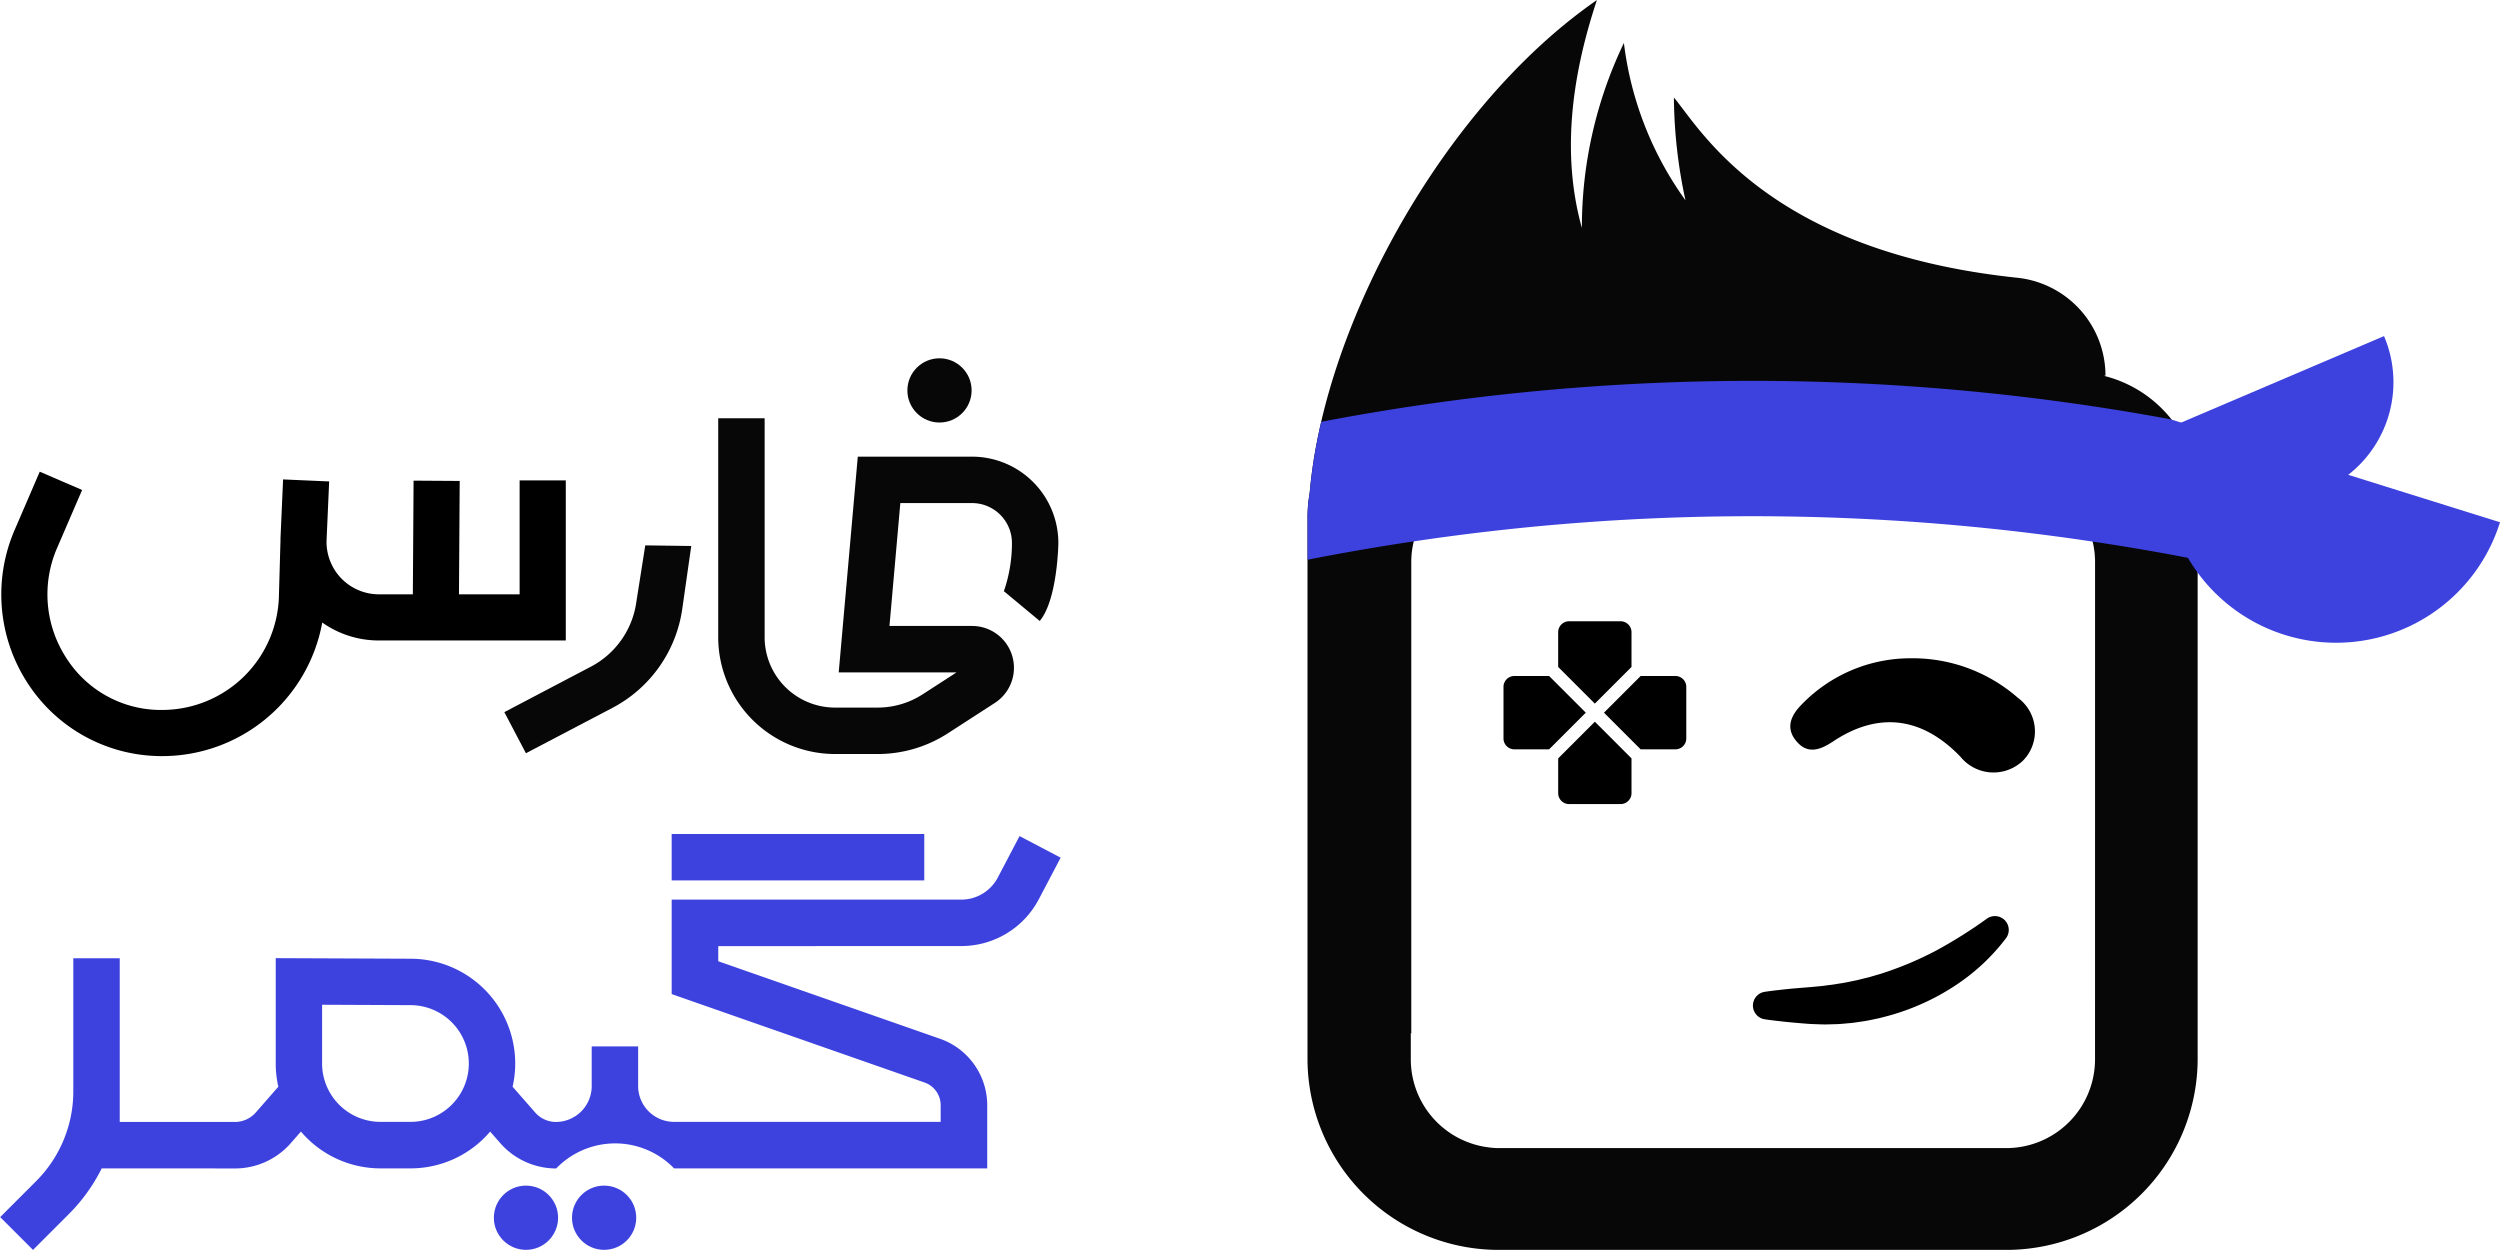 <svg xmlns="http://www.w3.org/2000/svg" width="216.027" height="108" viewBox="0 0 216.027 108">
  <g id="Group_653" data-name="Group 653" transform="translate(-4050.259 -683.941)">
    <g id="Group_639" data-name="Group 639" transform="translate(4163.249 683.941)">
      <path id="Path_817" data-name="Path 817" d="M5485.022,722.645c-.062-.148-.127-.294-.2-.438-.148-.313-.311-.618-.489-.913-.037-.061-.073-.121-.111-.18a10.712,10.712,0,0,0-.652-.922h0q-.309-.389-.651-.749a10.719,10.719,0,0,0-5.225-3.032h.163a8.514,8.514,0,0,0-7.558-8.462l0,0c-21.627-2.254-27.483-12.93-29.736-15.579a43.223,43.223,0,0,0,1,8.88,29.3,29.3,0,0,1-5.32-13.595,36.824,36.824,0,0,0-3.632,15.981c-1.687-6.049-1.038-12.664,1.3-19.69-11.32,7.816-20.7,22.98-23.829,36.449-.144.623-.277,1.242-.394,1.855a41.893,41.893,0,0,0-.592,4.187c0,.007,0,.011,0,.022-.039.255-.076.509-.114.763a12.785,12.785,0,0,0-.08,1.433v46.876a16.53,16.53,0,0,0,16.646,16.414h43.627a16.53,16.53,0,0,0,16.646-16.414V726.672A10.364,10.364,0,0,0,5485.022,722.645Zm-8.069,52.886a7.673,7.673,0,0,1-7.728,7.618H5425.6c-.095,0-.182,0-.273,0h-.015c-.057,0-.114,0-.17-.008l-.179-.011c-.111-.008-.221-.019-.331-.031a.386.386,0,0,1-.042-.008,7.671,7.671,0,0,1-6.762-7.561V773.2c.015.022.03.046.042.068V732.507a7.513,7.513,0,0,1,.213-1.784,7.71,7.71,0,0,1,7.515-5.838h43.63a7.707,7.707,0,0,1,7.519,5.854,7.537,7.537,0,0,1,.209,1.768Z" transform="translate(-5408.91 -683.941)" fill="#070707"/>
      <path id="Path_818" data-name="Path 818" d="M5485.829,1089.5v5.637q-4.424-.872-8.876-1.538l-.209-.031a198.153,198.153,0,0,0-58.665-.016l-.213.032q-4.491.672-8.956,1.553v-3.657a12.781,12.781,0,0,1,.08-1.433c.038-.255.075-.509.114-.764,0-.012,0-.015,0-.022a41.9,41.9,0,0,1,.592-4.187c.117-.614.25-1.232.394-1.855a198.075,198.075,0,0,1,73.48-.2h0a10.721,10.721,0,0,1,.652.922c.038.06.074.12.111.181a10.353,10.353,0,0,1,.489.913c.069.145.134.29.2.438A10.364,10.364,0,0,1,5485.829,1089.5Z" transform="translate(-5408.91 -1046.77)" fill="#3d42df"/>
      <g id="Group_636" data-name="Group 636" transform="translate(74.031 29.043)">
        <path id="Path_819" data-name="Path 819" d="M6302.767,1041.138a10.154,10.154,0,0,0,18.681-7.965Z" transform="translate(-6302.463 -1033.173)" fill="#3d42df"/>
        <g id="Group_635" data-name="Group 635" transform="translate(0 7.231)">
          <path id="Path_820" data-name="Path 820" d="M6299.786,1120.126a14.839,14.839,0,0,0,28.327,8.854Z" transform="translate(-6299.107 -1120.126)" fill="#3d42df"/>
        </g>
      </g>
      <path id="Path_821" data-name="Path 821" d="M5920.877,1367.921a13.071,13.071,0,0,0-9.39,3.97c-.946.945-1.45,2.03-.489,3.184.978,1.175,2.066.772,3.193.024,3.908-2.6,7.689-2.112,11,1.339a3.678,3.678,0,0,0,5.424.3,3.6,3.6,0,0,0-.469-5.4A13.809,13.809,0,0,0,5920.877,1367.921Z" transform="translate(-5868.769 -1311.039)"/>
      <g id="Group_638" data-name="Group 638" transform="translate(16.923 53.685)">
        <g id="Group_637" data-name="Group 637" transform="translate(5.651 16.266)">
          <path id="Path_822" data-name="Path 822" d="M5680.35,1525.072" transform="translate(-5680.35 -1525.072)"/>
        </g>
        <path id="Path_823" data-name="Path 823" d="M5619.519,1389.519l-2.386,2.386-.783.782h-3a.942.942,0,0,1-.942-.942v-4.453a.942.942,0,0,1,.942-.942h3l.783.783Z" transform="translate(-5612.403 -1381.621)"/>
        <path id="Path_824" data-name="Path 824" d="M5675.611,1330.428v3.005l-.783.782-2.386,2.386-3.168-3.168v-3.005a.942.942,0,0,1,.942-.942h4.452A.942.942,0,0,1,5675.611,1330.428Z" transform="translate(-5664.544 -1329.486)"/>
        <path id="Path_825" data-name="Path 825" d="M5675.611,1437.025v3.005a.942.942,0,0,1-.942.942h-4.452a.942.942,0,0,1-.942-.942v-3.005l.782-.782,2.387-2.386,2.386,2.386Z" transform="translate(-5664.544 -1425.177)"/>
        <path id="Path_826" data-name="Path 826" d="M5723.9,1387.292v4.453a.942.942,0,0,1-.942.942h-3l-.783-.782-2.386-2.386,2.386-2.386.783-.783h3A.942.942,0,0,1,5723.9,1387.292Z" transform="translate(-5708.1 -1381.621)"/>
      </g>
      <path id="Path_827" data-name="Path 827" d="M5893.267,1637.669a17.634,17.634,0,0,1-4.229,3.989,20.119,20.119,0,0,1-5.294,2.533c-.467.153-.946.267-1.421.392-.481.1-.959.214-1.445.282l-.728.106c-.242.039-.488.049-.732.074s-.487.045-.732.056l-.733.021-.366.007-.366-.009-.731-.027c-.246-.009-.46-.03-.691-.047l-.682-.057c-.455-.041-.91-.083-1.364-.137s-.91-.1-1.364-.174a1.2,1.2,0,0,1,0-2.365c.455-.07.909-.124,1.364-.175s.909-.1,1.364-.136l1.354-.111.632-.061.315-.029.313-.044.626-.08c.208-.031.415-.073.623-.1.415-.06.824-.157,1.234-.239.207-.037.409-.093.611-.145l.609-.148.6-.177c.2-.057.4-.11.6-.181a29.024,29.024,0,0,0,4.621-1.958,41.154,41.154,0,0,0,4.338-2.728l.023-.017a1.195,1.195,0,0,1,1.648,1.689Z" transform="translate(-5832.911 -1556.605)"/>
    </g>
    <g id="Group_640" data-name="Group 640" transform="translate(4131.349 747.23)">
      <path id="Path_828" data-name="Path 828" d="M5025.332,1444.966" transform="translate(-5025.332 -1444.966)" fill="none" stroke="#000" stroke-miterlimit="10" stroke-width="9"/>
    </g>
    <g id="Group_641" data-name="Group 641" transform="translate(4090.172 747.23)">
      <path id="Path_829" data-name="Path 829" d="M4530.2,1444.966" transform="translate(-4530.198 -1444.966)" fill="none" stroke="#000" stroke-miterlimit="10" stroke-width="31"/>
    </g>
    <g id="Group_642" data-name="Group 642" transform="translate(4102.795 747.23)">
      <path id="Path_830" data-name="Path 830" d="M4681.982,1444.966" transform="translate(-4681.982 -1444.966)" fill="none" stroke="#000" stroke-miterlimit="10" stroke-width="31"/>
    </g>
    <g id="Group_647" data-name="Group 647" transform="translate(4050.368 714.902)">
      <g id="Group_644" data-name="Group 644" transform="translate(0 9.797)">
        <g id="Group_643" data-name="Group 643">
          <path id="Path_831" data-name="Path 831" d="M4100.351,1174.793v13.833h-16.144a8.434,8.434,0,0,1-4.9-1.55,14.056,14.056,0,0,1-13.869,11.543c-.121,0-.24,0-.36-.005a13.794,13.794,0,0,1-11.279-6.379,14.042,14.042,0,0,1-1.077-13.148l2.174-5.045,3.66,1.579-2.175,5.043a10.066,10.066,0,0,0,.775,9.422,9.685,9.685,0,0,0,8.021,4.544c.088,0,.174,0,.261,0a10.1,10.1,0,0,0,10.127-9.937l.134-4.731c0-.046,0-.094,0-.141v-.032l.224-5.079,3.981.175-.224,5.072a4.528,4.528,0,0,0,4.524,4.682h2.931l.064-9.823,3.985.026-.063,9.8h5.241v-9.847Z" transform="translate(-4051.57 -1174.041)"/>
        </g>
      </g>
      <g id="Group_645" data-name="Group 645" transform="translate(61.951 5.183)">
        <path id="Path_832" data-name="Path 832" d="M4810.281,1147.573H4806.6a10.1,10.1,0,0,1-10.088-10.089v-18.923h4.011v18.923a6.084,6.084,0,0,0,6.077,6.077h3.683a7.155,7.155,0,0,0,3.9-1.15l2.924-1.892h-10.183l1.648-18.641h9.875a7.465,7.465,0,0,1,7.457,7.457c0,.048-.069,4.889-1.609,6.742l-3.085-2.563c-.021.026-.032.042-.032.042a12.738,12.738,0,0,0,.715-4.221,3.449,3.449,0,0,0-3.445-3.446h-6.2l-.939,10.619h7.142a3.615,3.615,0,0,1,1.964,6.65l-4.05,2.62A11.16,11.16,0,0,1,4810.281,1147.573Z" transform="translate(-4796.51 -1118.562)" fill="#070707"/>
      </g>
      <g id="Group_646" data-name="Group 646" transform="translate(43.471 16.159)">
        <path id="Path_833" data-name="Path 833" d="M4576.158,1268.513l-1.865-3.551,7.489-3.934a7.468,7.468,0,0,0,3.917-5.577l.772-4.9,3.974.055-.772,5.4a11.486,11.486,0,0,1-6.023,8.579Z" transform="translate(-4574.293 -1250.546)" fill="#070707"/>
      </g>
      <circle id="Ellipse_326" data-name="Ellipse 326" cx="2.775" cy="2.775" r="2.775" transform="translate(78.299 0)" fill="#070707"/>
    </g>
    <g id="Group_652" data-name="Group 652" transform="translate(4050.259 756.007)">
      <g id="Group_650" data-name="Group 650" transform="translate(0 0)">
        <g id="Group_648" data-name="Group 648" transform="translate(0 0.182)">
          <path id="Path_834" data-name="Path 834" d="M4133.318,1562.188a7.559,7.559,0,0,0,6.712-4.058l1.881-3.579-3.552-1.865-1.878,3.579a3.564,3.564,0,0,1-3.163,1.911H4108.3v8.163l21.852,7.641a2.078,2.078,0,0,1,1.391,1.959v1.441h-23.05a3.1,3.1,0,0,1-3.092-3.093v-3.425h-4.012v3.433a3.1,3.1,0,0,1-3.087,3.093h0a2.4,2.4,0,0,1-1.8-.818l-1.948-2.225a9.055,9.055,0,0,0-8.8-11.062l-11.669-.05v9.105a8.994,8.994,0,0,0,.225,2.006l-1.949,2.227a2.4,2.4,0,0,1-1.8.818h0l-2.656,0-2.434,0h-4.866v-14.144h-4.011v11.47a10.976,10.976,0,0,1-3.235,7.81l-3.085,3.085,2.836,2.836,3.085-3.085a15.1,15.1,0,0,0,2.853-3.962h6.417l5.09.008h.01a6.406,6.406,0,0,0,4.821-2.187l.877-1a9.027,9.027,0,0,0,6.882,3.18h2.584a9.028,9.028,0,0,0,6.884-3.18l.876,1a6.411,6.411,0,0,0,4.822,2.187h.009a7.079,7.079,0,0,1,10.186-.008h27.061v-5.453a6.092,6.092,0,0,0-4.077-5.745l-19.166-6.7v-1.306Zm-47.6,15.193h-2.584a5.048,5.048,0,0,1-5.043-5.042v-5.079l7.644.035a5.043,5.043,0,0,1-.017,10.086Z" transform="translate(-4050.259 -1552.687)" fill="#3d42df"/>
        </g>
        <g id="Group_649" data-name="Group 649" transform="translate(58.039)">
          <rect id="Rectangle_649" data-name="Rectangle 649" width="21.829" height="4.011" fill="#3d42df"/>
        </g>
      </g>
      <g id="Group_651" data-name="Group 651" transform="translate(42.675 30.384)">
        <circle id="Ellipse_327" data-name="Ellipse 327" cx="2.775" cy="2.775" r="2.775" transform="translate(6.752)" fill="#3d42df"/>
        <circle id="Ellipse_328" data-name="Ellipse 328" cx="2.775" cy="2.775" r="2.775" fill="#3d42df"/>
      </g>
    </g>
  </g>
</svg>
